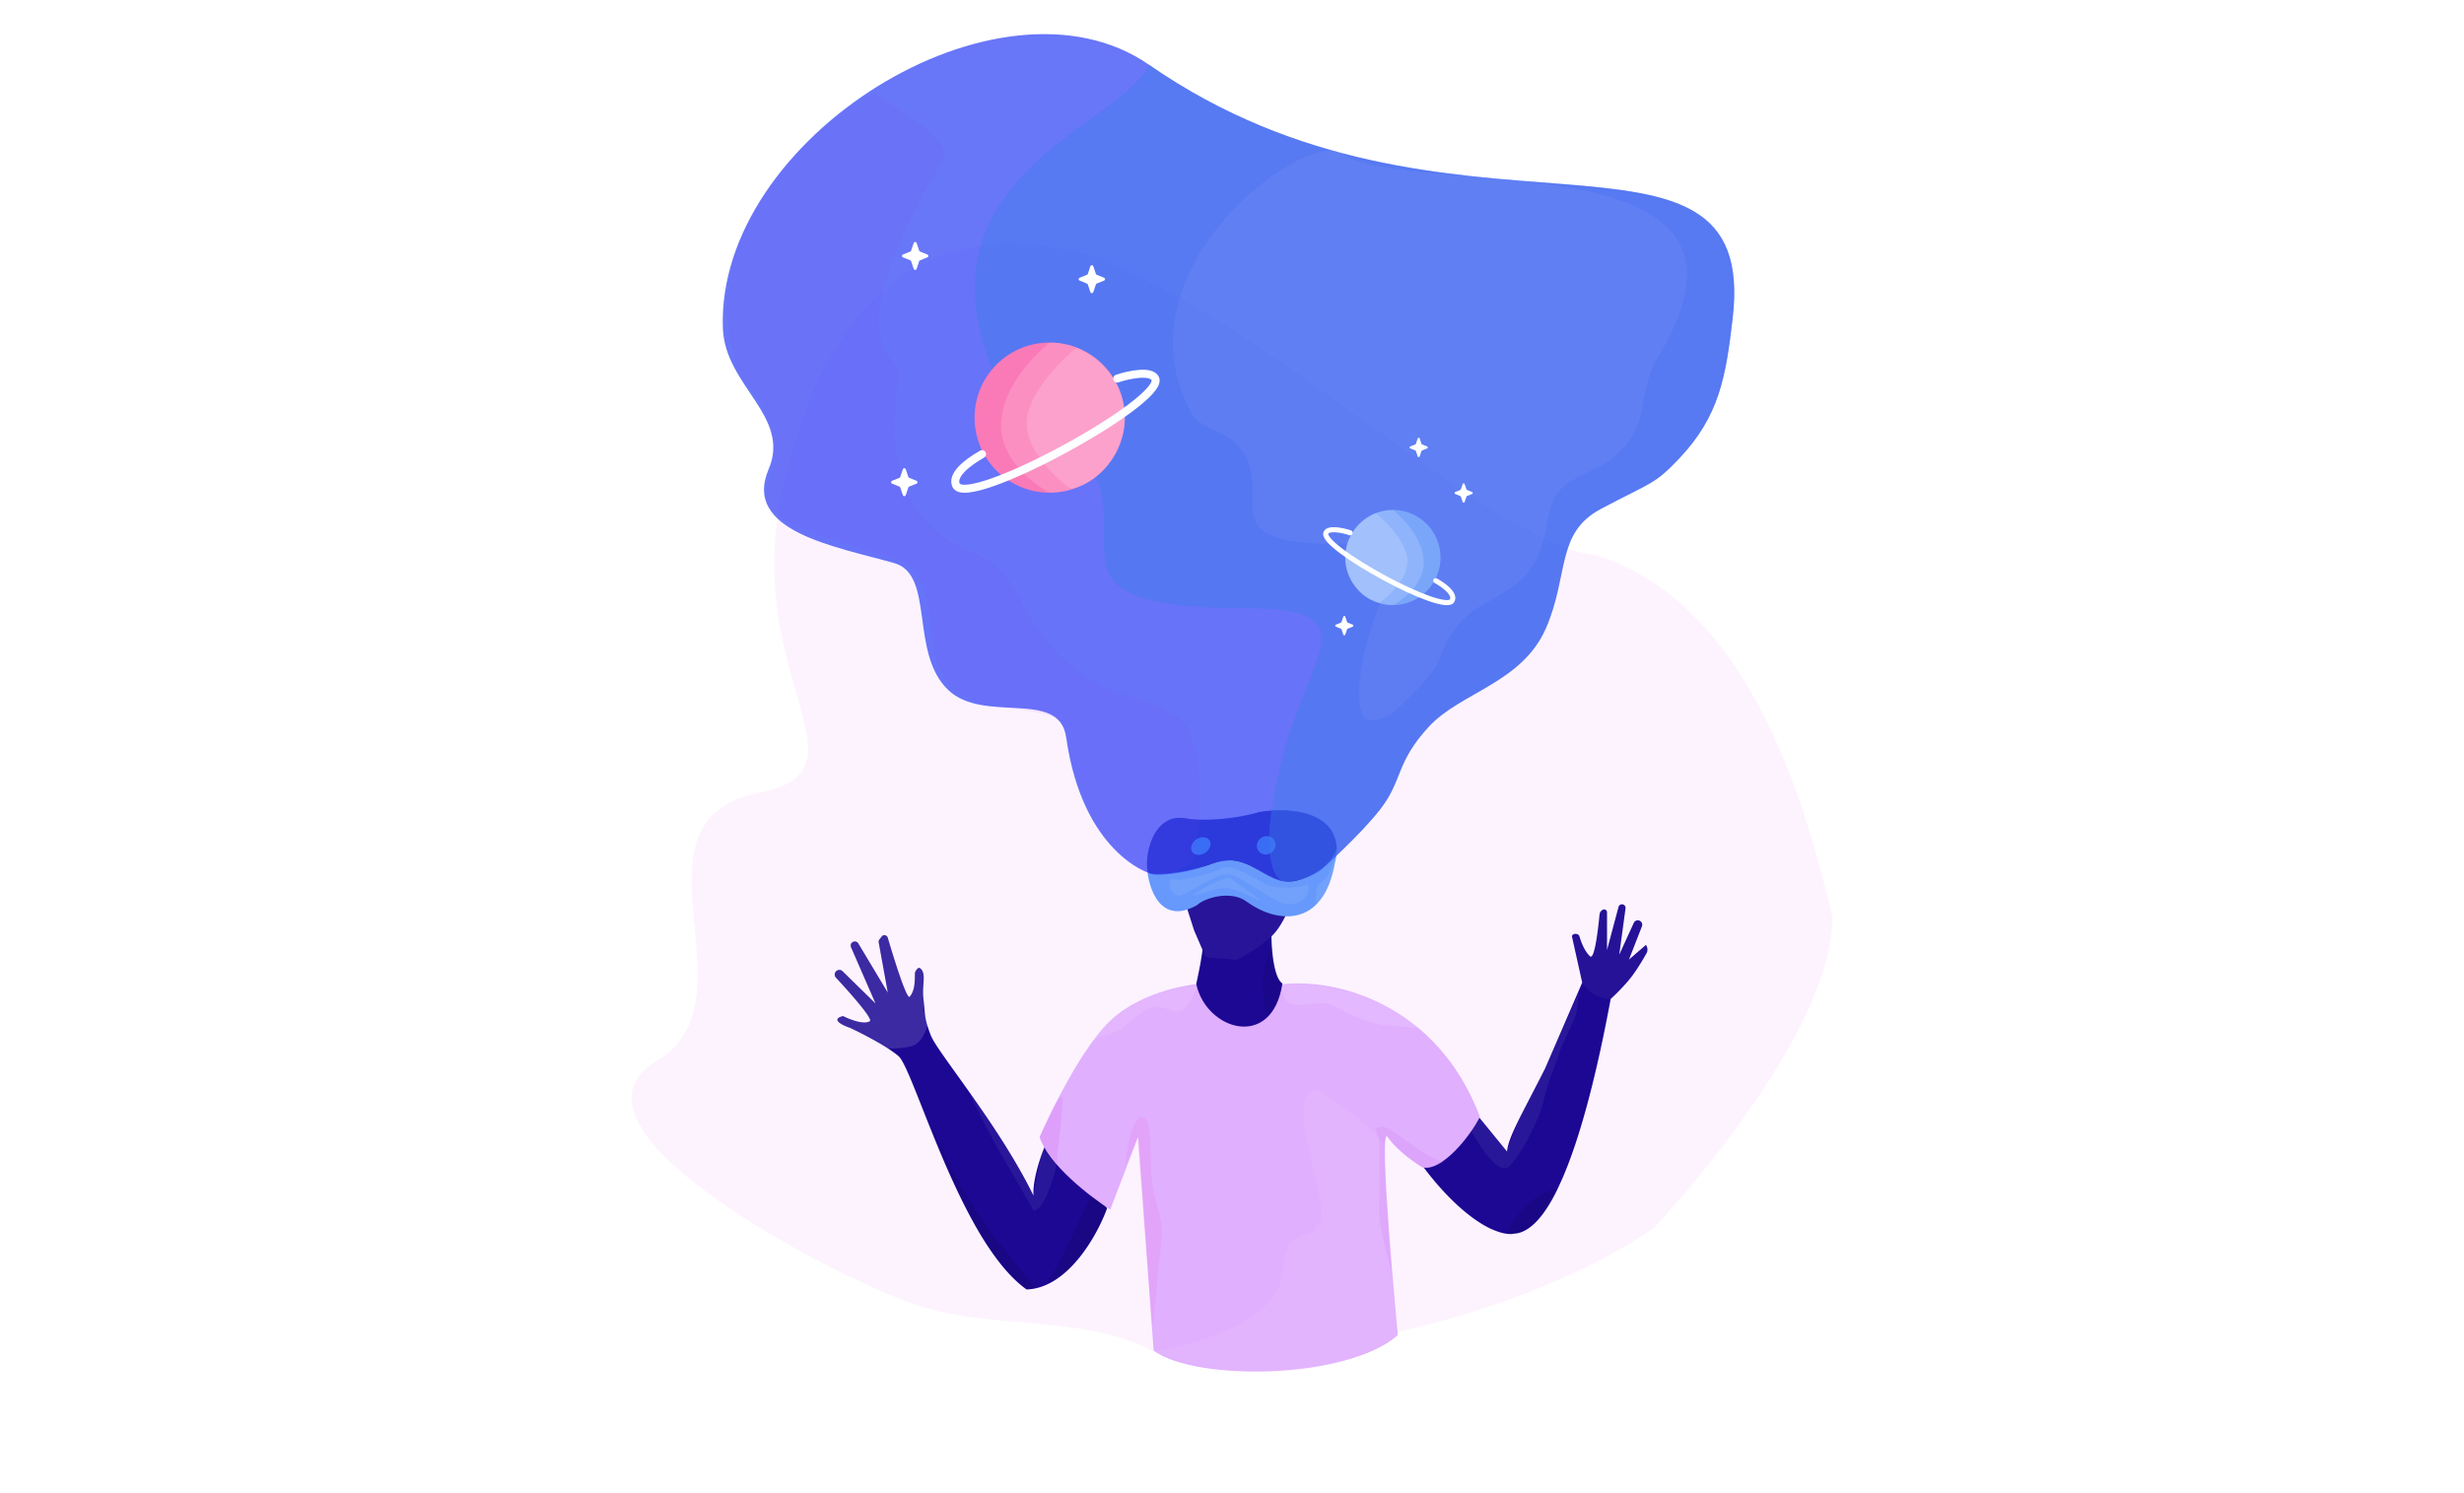 <svg xmlns="http://www.w3.org/2000/svg" width="1155" height="700" fill="none" viewBox="0 0 1155 700">
  <g class="vr">
    <path fill="#fff" d="M0 0h1155v700H0z"/>
    <g class="Group 4.1">
      <path fill="#E785F7" fill-opacity=".1" d="M656.292 624.122c-37.49 29.062-95.904 18.891-117.701 8.356-34.874-16.857-75.198-8.356-112.252-21.797-41.86-15.184-169.606-83.1-118.428-113.342 47.953-28.335-18.163-112.615 47.953-125.693 54.436-10.767-7.629-53.765 10.534-139.498 18.164-85.733 60.888-127.227 128.314-115.884 77.741 13.078 202.465 140.103 252.476 143.857C823.85 282.789 848.439 387.63 859 429.77c0 57.761-83.554 145.674-83.554 145.674s-39.596 30.515-119.154 48.678z" class="Vector 20"/>
      <path fill="#000" fill-opacity=".11" d="M675.183 539.843c-.291 2.615-5.207 5.933-7.629 7.265 8.719 14.24 27.246 27.973 31.968 29.426-24.339-25.793-24.048-39.307-24.339-36.691z" class="Vector 9"/>
      <path fill="#1C0893" fill-rule="evenodd" d="M607.674 416.185s4.722-30.387-23.25-32.694c-35.237-2.907-30.152 35.601-30.152 35.601l5.491 17.156 3.909 9.052c-.607 5.099-1.871 11.015-2.688 14.835-.25 1.174-.459 2.15-.593 2.843 0 0 2.554 10.045 6.416 15.238 6.886 9.26 24.209 7.707 31.545 0 4.238-4.452 2.722-17.204 2.722-17.204-3.902-2.509-4.997-15.246-5.08-22.052.442-.426.859-.854 1.245-1.282 6.423-7.117 10.435-21.493 10.435-21.493zm84.22 105.858l14.531 17.801c.476-5.331 4.244-12.607 11.305-26.24l.002-.005c1.921-3.708 4.085-7.887 6.493-12.626l17.437-40.323-4.832-21.731c.374-1.537 3.07-1.476 3.525.04 1.02 3.395 2.593 7.108 4.94 9.339 2.255 2.144 4.002-14.356 4.494-19.586a2.754 2.754 0 011.551-2.229 1.36 1.36 0 011.947 1.228v17.681l5.399-20.2a1.677 1.677 0 013.282.659l-2.95 21.721 6.822-14.917a2.075 2.075 0 013.819 1.618l-6.096 15.606 8.02-6.95.366.843a3.538 3.538 0 01-.154 3.16c-1.463 2.585-4.563 7.87-7.43 11.502-4.01 5.079-9.357 9.891-9.357 9.891-6.66 35.844-22.355 108.863-45.314 110.026-5.328 1.211-21.288-3.342-42.503-31.242 3.39.242 13.078-4.432 24.703-25.066zM490.276 536.21c-1.816 3.875-6.393 16.493-5.812 24.34-10.275-21.006-25.347-42.008-35.94-56.77-6.262-8.725-10.958-15.27-12.175-18.346-2.508-6.344-2.736-9.037-3.071-12.994a111.139 111.139 0 00-.404-4.115c-.308-2.572-.151-4.926-.013-6.988.225-3.366.398-5.956-1.591-7.448-1.008-.756-2.406 1.604-2.406 2.406 0 5.287-.32 8.299-2.406 10.96-1.424 1.818-7.931-19.563-10.333-27.686-.374-1.264-2.03-1.572-2.831-.525l-1.108 1.45a1.6 1.6 0 00-.304 1.261l4.286 23.617-13.82-23.058c-.878-1.466-3.087-1.151-3.522.501-.11.419-.076.864.097 1.262l11.495 26.386-15.455-15.137c-1.517-1.486-4.044-.129-3.644 1.956.078.403.264.771.543 1.071 2.741 2.946 17.777 19.25 15.883 20.397-3.615 2.191-12.564-2.405-12.564-2.405-4.833 1.155-2.674 3.475 3.475 5.614 0 0 15.089 6.95 22.456 13.099 2.352 1.963 6.148 11.572 11.241 24.465 10.856 27.484 27.609 69.892 48.841 84.983 19.472-.581 33.301-25.671 37.781-38.144l-28.699-30.152z" class="Union" clip-rule="evenodd"/>
      <path fill="#fff" fill-opacity=".04" d="M736.83 438.919l4.832 21.73c1.33 2.559 5.861 7.676 13.346 7.676 0 0 5.347-4.812 9.357-9.891 2.867-3.632 5.967-8.918 7.43-11.503.55-.97.598-2.137.154-3.16l-.366-.843-8.02 6.951 6.096-15.607a2.075 2.075 0 00-3.819-1.618l-6.822 14.917 2.95-21.72a1.678 1.678 0 00-3.282-.659l-5.399 20.199V427.71a1.361 1.361 0 00-1.948-1.228 2.755 2.755 0 00-1.55 2.23c-.493 5.23-2.239 21.73-4.494 19.586-2.347-2.231-3.92-5.945-4.94-9.34-.455-1.515-3.151-1.577-3.525-.039z" class="Vector 2.1"/>
      <path fill="#fff" fill-opacity=".14" d="M398.656 481.959s10.027 4.175 17.512 9.521c0 0 7.094.374 11.747-1.255 5.346-1.871 7.027-10.541 7.027-10.541-3.274-8.28-1.256-4.591-2.068-11.359s1.604-12.03-1.604-14.436c-1.008-.756-2.406 1.604-2.406 2.406 0 5.287-.32 8.299-2.406 10.961-1.424 1.817-7.932-19.564-10.334-27.687-.373-1.263-2.029-1.572-2.83-.525l-1.109 1.45a1.608 1.608 0 00-.304 1.261l4.287 23.617-13.82-23.058c-.878-1.465-3.087-1.151-3.522.501-.11.419-.076.864.097 1.262l11.495 26.386-15.455-15.137c-1.517-1.486-4.044-.129-3.644 1.956.078.403.264.771.543 1.071 2.741 2.946 17.777 19.25 15.883 20.397-3.615 2.191-12.565-2.405-12.565-2.405-4.832 1.155-2.673 3.475 3.476 5.614z" class="Vector 3.1"/>
      <path fill="#fff" fill-opacity=".06" d="M484.463 567.453c4.65 0 8.961-13.199 10.899-21.797-1.453-3.027-4.65-8.864-5.813-7.992-1.162.872-3.633 15.742-5.086 22.886-9.808-19.253-21.433-36.69-31.605-51.585 12.788 27.609 17.074 32.695 31.605 58.488z" class="Vector 10"/>
      <path fill="#fff" fill-opacity=".05" d="M584.425 383.491c27.971 2.307 23.249 32.694 23.249 32.694s-4.012 14.376-10.434 21.493c-4.799 5.318-14.435 10.683-16.878 11.997a2.199 2.199 0 01-1.225.253l-12.563-.985a2.288 2.288 0 01-1.922-1.374l-4.888-11.321-5.491-17.156s-5.086-38.508 30.152-35.601z" class="Vector 5.1"/>
      <path fill="#000" fill-opacity=".07" d="M591.992 462.465c-.62-8.631 3.633-15.863 3.997-22.523 0 10.899 3.269 18.891 5.085 21.07.291 7.556-3.632 13.805-5.812 15.621-2.325.291-2.874-8.642-3.27-14.168z" class="Vector 12"/>
      <path fill="#E0AFFE" d="M520.428 478.5c-16.036 15.252-33.058 54.44-33.058 54.44 3.778 12.788 23.613 28.094 33.058 34.148l13.078-34.148 7.265 100.264c19.98 14.531 90.819 13.441 114.432-7.265 0 0-9.445-100.627-4.723-92.999 4.391 7.092 15.984 14.168 15.984 14.168 8.719 2.906 22.766-14.288 27.246-23.613-20.343-53.401-67.569-64.784-92.635-62.12-4.862 31.01-35.605 21.653-40.324 0 0 0-24.743 2.305-40.323 17.125z" class="Vector"/>
      <path fill="#fff" fill-opacity=".06" d="M616.696 510.781c14.531 7.266 28.456 20.344 32.331 25.793 0 0 .78 25.922 1.816 42.503 1.155 18.473 3.996 47.226 3.996 47.226-42.139 26.737-93.846 15.984-114.431 7.265 0 0 59.214-8.718 60.667-37.294 1.161-22.845 15.621-13.804 15.621-21.92 11.633 1.561-17.439-61.613 0-63.573z" class="Vector 19"/>
      <path fill="#fff" fill-opacity=".09" d="M552.759 474.09c4.36-.581 7.387-8.234 8.356-11.988C526.822 465.299 517 482 512.5 488c3.028-2.542 6.513-2.837 10-4 4.36-1.453 5.92-4.824 13.549-9.91s11.261.727 16.71 0z" class="Vector 13"/>
      <path fill="#fff" fill-opacity=".06" d="M707.514 546.745c-5.812 5.813-17.8-16.347-17.8-16.347l3.633-6.902 13.078 16.347c3.632-11.988 12.351-30.152 17.073-37.417l16.711-37.418c-.484 2.664-.769 8.619-1.453 10.535-1.816 5.086-7.265 15.258-7.992 18.527-.727 3.27-5.086 11.988-7.266 22.16-1.743 8.137-10.171 24.703-15.984 30.515z" class="Vector 8"/>
      <path fill="#000" fill-opacity=".09" d="M706.425 578.35c2.301-5.933 10.317-19.035 23.976-21.07-3.27 7.629-12.642 23.105-23.976 21.07z" class="Vector 9_2"/>
      <path fill="#000" fill-opacity=".11" d="M490.165 601.87c3.099-1.781 15.302-28.034 21.18-41.32l7.629 5.812c-8.611 22.246-21.948 32.916-28.809 35.508a.646.646 0 01-.253.093c.084-.029.168-.06.253-.093z" class="Vector 10_2"/>
      <path fill="#000" fill-opacity=".11" d="M434.668 523.966c-5.488-12.317-9.012-21.423-9.012-21.423a1585.205 1585.205 0 019.012 21.423c7.121 15.984 17.55 37.374 27.88 51.291 8.703 11.728 23.005 28.522 23.005 28.522l-3.996.727c-21.501-17-30.63-41.207-46.889-80.54z" class="Vector 11"/>
      <path fill="#fff" fill-opacity=".11" d="M608.703 471.184c-7.265.291-8.113-6.66-7.628-10.172 43.956 0 65.026 21.433 63.573 21.07-1.453-.363-13.441-1.453-15.621-1.453-2.18 0-13.804-3.269-21.07-7.629-7.265-4.359-10.172-2.179-19.254-1.816z" class="Vector 14"/>
      <path fill="#D685F6" fill-opacity=".25" d="M647.574 528.218c4.359-.871 18.89 14.531 29.062 16.348-5.521 2.906-8.598 3.391-9.445 2.906-3.813-2.179-10.172-6.539-17.074-14.531-2.469-2.86-.121 41.292 2.18 62.846-2.301-7.144-5.813-22.305-5.813-25.792 0-4.359.364-27.246.001-34.148-.364-6.902-4.36-6.539 1.089-7.629z" class="Vector 16"/>
      <path fill="#E965DE" fill-opacity=".15" d="M534.958 523.859c-4.65.581-6.781 15.015-7.265 22.159l5.449-12.714 6.902 88.639c1.453-5.933 2.253-23.831 3.996-36.328 2.18-15.62-2.543-18.89-3.996-31.605-1.453-12.714.727-30.878-5.086-30.151z" class="Vector 17"/>
      <path fill="#DC93F8" fill-opacity=".54" d="M498 515c0 10.263-2.982 27.559-2.452 30.59.343.45.443.629.177.429-.08-.06-.138-.206-.177-.429-1.529-2.005-7.882-9.386-8.178-12.649C491 525.5 497 511 498 515z" class="Vector 18"/>
      <g class="Group">
        <path fill="#6699FB" d="M561.204 424.287c-17.437 9.881-23.007-7.992-23.613-18.163-.497-8.356 5.377-24.848 16.711-22.524 11.334 2.325 29.183-.968 36.691-2.906 34.583-4.359 37.659 13.684 34.874 23.25-5.478 32.223-28.243 28.469-41.442 18.781-7.847-5.812-20.436-1.344-23.221 1.562z" class="Vector 6"/>
        <path fill="#fff" fill-opacity=".08" d="M573.595 406.827c-3.488 1.743-18.891 6.538-23.25 5.448-3.963-.99-2.219 7.652 2.504 7.652 2.766 0 16.71-10.172 22.522-10.172 5.813 0 21.797 14.168 28.699 14.168 9.816 0 10.938-10.194 8.032-9.105-5.292 1.984-13.804 1.455-17.074.364-4.825-1.609-17.074-10.535-21.433-8.355z" class="Vector 19_2"/>
        <path fill="#100E8E" d="M568.833 404.669c-11.523 4.414-31.121 6.66-30.879 3.633-1.453-8.718 2.907-28.335 19.617-24.339 7.992.726 20.198.508 32.695-3.27 11.504-2.058 34.875-1.598 36.328 16.711-1.453 5.812-7.972 12.297-18.164 15.257-14.077 4.09-22.524-14.531-39.597-7.992z" class="Vector 7"/>
        <path fill="#fff" fill-opacity=".08" d="M618.601 414.115c5.086-2.906 5.813-9.809 7.629-12.715 0 9.009-5.841 19.145-9.111 22.778-.726-4.723-.032-9.198 1.482-10.063z" class="Vector 20_2"/>
        <path fill="#fff" fill-opacity=".08" d="M577.188 411.936c-1.817-1.453-11.625 3.269-17.074 6.902-5.449 3.633 8.828-2.85 14.531-2.543 6.103.328 19.98 8.719 14.894 4.723-5.085-3.997-7.342-5.075-12.351-9.082z" class="Vector 21"/>
        <circle r="4.359" fill="#45DDF2" class="Ellipse" transform="matrix(.998 .065 -.309 .951 562.876 396.641)"/>
        <circle r="4.359" fill="#45DDF2" class="Ellipse_2" transform="matrix(.993 .118 -.181 .984 593.538 396.283)"/>
      </g>
      <g class="Group 2">
        <path fill="#3649F5" fill-opacity=".75" d="M499.781 345.71c7.628 54.128 38.87 63.573 38.87 63.573s1.09 1.816 13.078 0c13.01-1.971 13.805-4.722 23.613-5.812 10.409-1.157 19.254 9.808 27.609 9.808s16.294-5.255 17.074-6.176c0 0 17.637-15.735 26.882-27.609 10.822-13.899 7.119-21.793 22.887-38.87 14.845-16.078 43.693-20.466 54.854-46.136 10.898-25.066 4.538-44.673 25.793-55.944 23.976-12.715 24.97-11.245 36.69-23.613 18.902-19.948 21.877-38.458 25.066-65.753 12.46-106.61-133.367-21.463-273.546-118.791C468.539-18.293 335.555 65.013 338.85 153.9c1.005 27.125 32.05 41.136 21.433 66.117-12.351 29.062 31.249 36.144 58.851 43.956 19.253 5.449 7.039 42.206 25.429 59.577 16.891 15.955 51.975-.848 55.218 22.16z" class="Vector 19_3"/>
        <path fill="#7E48F1" fill-opacity=".08" d="M549.853 334.592c16.565 8.718 13.199 50.132 9.445 69.749-38.507 24.702-58.13-46.863-60.304-61.394-2.174-14.531-34.692-6.2-50.495-18.89-18.592-14.93-6.365-45.261-21.796-58.488-10.172-8.718-76.652-16.347-67.207-37.417 9.446-21.07-3.269-43.23-11.261-49.405-27.609-64.518 29.426-117.823 61.394-135.139 9.324 6.418 37.632 22.521 32.331 31.242-22.523 37.054-40.686 79.92-22.523 95.541 6.611 5.685-18.163 66.48 37.054 89.003 23.766 9.694 19.98 30.878 42.503 50.132 22.524 19.253 30.152 14.167 50.859 25.066z" class="Vector 20_3"/>
        <path fill="#36A5F5" fill-opacity=".3" d="M585.091 285.187c54.663 0 30.576 20.199 17.861 63.573-12.715 43.374-8.355 64.519 0 64.519s16.294-5.255 17.074-6.176c0 0 17.637-15.735 26.882-27.609 10.822-13.899 7.119-21.793 22.886-38.87 14.846-16.078 43.694-20.466 54.855-46.136 10.898-25.066 4.538-44.674 25.792-55.945 23.977-12.714 24.971-11.244 36.691-23.613 18.902-19.948 21.876-38.458 25.066-65.752 12.459-106.61-133.367-21.464-273.546-118.791-12.351 29.062-122.484 54.635-65.45 159.622 9.552 17.582 44.32 9.081 44.32 56.307 0 23.236-4.783 38.871 67.569 38.871z" class="Vector 19.1"/>
        <path fill="#4E22C8" fill-opacity=".11" d="M585.091 285.187c54.663 0 30.576 20.199 17.861 63.573-12.715 43.374-8.355 64.519 0 64.519s16.294-5.255 17.074-6.176c0 0 17.637-15.735 26.882-27.609 10.822-13.899 7.119-21.793 22.886-38.87 14.846-16.078 43.694-20.466 54.855-46.136 10.898-25.066 4.538-44.674 25.792-55.945 23.977-12.714 24.971-11.244 36.691-23.613 18.902-19.948 21.876-38.458 25.066-65.752 12.459-106.61-133.367-21.464-273.546-118.791-12.351 29.062-122.484 54.635-65.45 159.622 9.552 17.582 44.32 9.081 44.32 56.307 0 23.236-4.783 38.871 67.569 38.871z" class="Vector 19.3"/>
        <path fill="#fff" fill-opacity=".05" d="M630.691 255.147c35.251 0 19.717 13.026 11.518 40.997-8.199 27.97-5.388 41.606 0 41.606s10.508-3.389 11.011-3.983c0 0 11.373-10.147 17.335-17.804 6.979-8.963 4.591-14.054 14.759-25.066 9.573-10.368 28.176-13.198 35.374-29.752 7.028-16.164 2.926-28.808 16.633-36.076 15.461-8.2 16.103-7.252 23.66-15.228 12.189-12.864 6.955-27.261 16.165-42.402C841.2 62.136 660.289 94.104 629.047 71.944c-16.609-11.78-107.289 54.123-70.509 121.826 6.159 11.339 28.58 5.856 28.58 36.311 0 14.984-3.085 25.066 43.573 25.066z" class="Vector 19.2"/>
      </g>
      <g class="Group 3">
        <circle cx="492.022" cy="195.777" r="35.193" fill="#FA7AB7" class="Ellipse_3"/>
        <path fill="#fff" fill-opacity=".16" d="M492.023 230.97c19.436 0 35.193-15.757 35.193-35.193 0-19.437-15.757-35.193-35.193-35.193 0 0-22.758 17.77-22.758 38.712 0 20.177 22.758 31.674 22.758 31.674z" class="Ellipse_4"/>
        <path fill="#fff" fill-opacity=".16" d="M501.642 229.092c13.843-1.877 25.808-17.899 25.808-33.401 0-15.502-11.027-27.834-22.758-32.761 0 0-23.461 18.865-23.462 35.568 0 16.093 20.412 30.594 20.412 30.594z" class="Ellipse_5"/>
        <path stroke="#FDFEFF" stroke-linecap="round" stroke-width="3.754" d="M460.349 212.905c-7.821 4.458-14.219 10.051-12.201 14.546 5.162 11.497 98.321-39.47 93.379-49.973-1.877-3.989-12.279-1.877-17.831 0" class="Vector 19_4"/>
      </g>
      <g class="Group 3.1">
        <circle r="22.319" fill="#7AA6FA" class="Ellipse_6" transform="matrix(-1 0 0 1 652.932 261.369)"/>
        <path fill="#fff" fill-opacity=".16" d="M652.932 283.688c-12.327 0-22.319-9.993-22.319-22.319 0-12.326 9.992-22.318 22.319-22.318 0 0 14.432 11.269 14.432 24.55 0 12.796-14.432 20.087-14.432 20.087z" class="Ellipse_7"/>
        <path fill="#fff" fill-opacity=".16" d="M646.832 282.498c-8.779-1.191-16.367-11.352-16.367-21.183s6.993-17.652 14.432-20.776c0 0 14.879 11.964 14.879 22.556 0 10.206-12.944 19.403-12.944 19.403z" class="Ellipse_8"/>
        <path stroke="#FDFEFF" stroke-linecap="round" stroke-width="2.381" d="M673.019 272.231c4.96 2.827 9.017 6.374 7.737 9.225-3.273 7.29-62.353-25.031-59.218-31.692 1.19-2.53 7.787-1.191 11.308 0" class="Vector 19_5"/>
      </g>
      <g class="Star">
        <path fill="#fff" d="M685.612 226.924a.496.496 0 01.94 0l.831 2.465a.5.5 0 00.283.301l2.37.962a.496.496 0 010 .92l-2.37.962a.496.496 0 00-.283.301l-.831 2.464a.496.496 0 01-.94 0l-.831-2.464a.496.496 0 00-.283-.301l-2.37-.962a.496.496 0 010-.92l2.37-.962a.5.5 0 00.283-.301l.831-2.465z" class="Star_2"/>
      </g>
      <g class="Star_3">
        <path fill="#fff" d="M511.125 124.821c.22-.652 1.141-.652 1.361 0l1.203 3.567a.716.716 0 00.41.436l3.43 1.393a.718.718 0 010 1.33l-3.43 1.393a.716.716 0 00-.41.436l-1.203 3.567c-.22.652-1.141.652-1.361 0l-1.202-3.567a.72.72 0 00-.411-.436l-3.429-1.393a.717.717 0 010-1.33l3.429-1.393a.72.72 0 00.411-.436l1.202-3.567z" class="Star_4"/>
      </g>
      <g class="Star_5">
        <path fill="#fff" d="M428.298 113.923c.22-.652 1.141-.652 1.361 0l1.203 3.566a.713.713 0 00.41.436l3.429 1.393a.718.718 0 010 1.331l-3.429 1.393a.713.713 0 00-.41.436l-1.203 3.566c-.22.652-1.141.652-1.361 0l-1.203-3.566a.713.713 0 00-.41-.436l-3.429-1.393a.718.718 0 010-1.331l3.429-1.393a.713.713 0 00.41-.436l1.203-3.566z" class="Star_6"/>
      </g>
      <g class="Star_7">
        <path fill="#fff" d="M423.213 219.999c.22-.651 1.141-.651 1.361 0l1.203 3.567a.716.716 0 00.41.436l3.429 1.393a.718.718 0 010 1.331l-3.429 1.392a.716.716 0 00-.41.436l-1.203 3.567c-.22.652-1.141.652-1.361 0l-1.202-3.567a.72.72 0 00-.411-.436l-3.429-1.392a.718.718 0 010-1.331l3.429-1.393a.72.72 0 00.411-.436l1.202-3.567z" class="Star_8"/>
      </g>
      <path fill="#fff" d="M664.541 205.571a.496.496 0 01.94 0l.831 2.464c.046.137.15.247.284.302l2.369.962a.496.496 0 010 .919l-2.369.963a.495.495 0 00-.284.301l-.831 2.464a.496.496 0 01-.94 0l-.831-2.464a.493.493 0 00-.283-.301l-2.37-.963a.496.496 0 010-.919l2.37-.962a.497.497 0 00.283-.302l.831-2.464z" class="Star_9"/>
      <path fill="#fff" d="M629.667 289.124a.496.496 0 01.94 0l.831 2.464c.046.137.15.247.284.301l2.369.963a.496.496 0 010 .919l-2.369.963a.495.495 0 00-.284.301l-.831 2.464a.496.496 0 01-.94 0l-.831-2.464a.493.493 0 00-.283-.301l-2.37-.963a.496.496 0 010-.919l2.37-.963a.493.493 0 00.283-.301l.831-2.464z" class="Star_10"/>
    </g>
  </g>
</svg>
